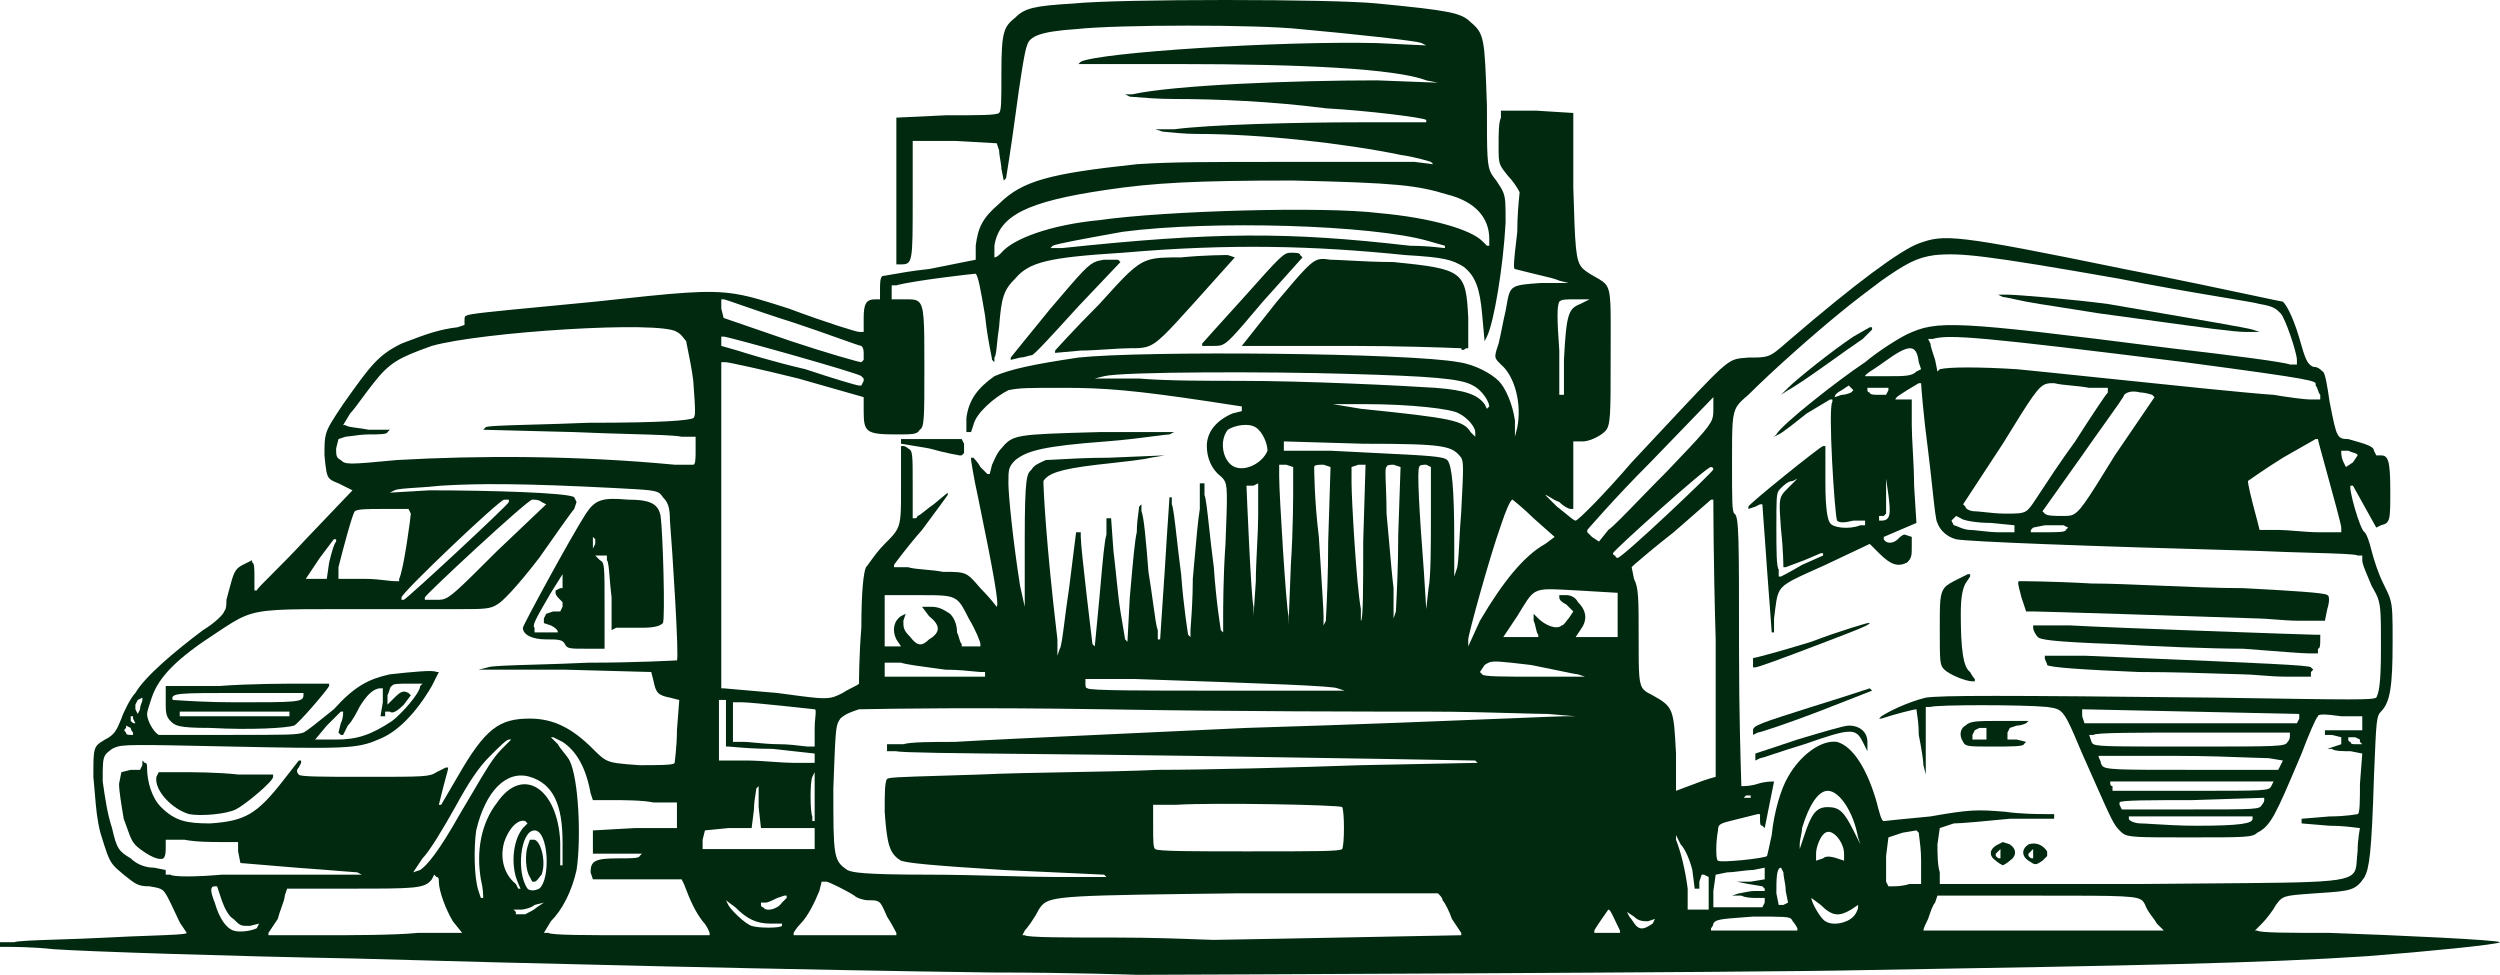 <svg width="854" height="333" viewBox="0 0 854 333" fill="none" xmlns="http://www.w3.org/2000/svg">
<path d="M182.601 286.849C184.993 287.645 186.588 294.806 184.993 298.785C184.728 299.05 184.462 299.404 184.196 299.758C183.664 300.465 183.133 301.172 182.601 301.172H181.804L181.007 299.581C179.412 297.194 179.412 291.624 180.209 289.237L181.007 286.849H182.601Z" fill="#002910"/>
<path fill-rule="evenodd" clip-rule="evenodd" d="M686.549 288.441C688.941 290.032 688.941 292.419 686.549 294.011C685.752 294.806 684.157 295.602 684.157 295.602C684.157 295.602 682.562 294.806 681.765 294.011C679.373 292.419 679.373 290.032 682.562 288.441L684.157 287.645L686.549 288.441ZM681.765 291.624V292.419C682.223 292.877 682.418 293.071 682.653 293.154C682.826 293.215 683.021 293.215 683.359 293.215V290.032L681.765 291.624Z" fill="#002910"/>
<path fill-rule="evenodd" clip-rule="evenodd" d="M699.307 292.419L697.712 294.011C696.516 294.806 695.918 295.204 695.32 295.204C694.722 295.204 694.124 294.806 692.928 294.011C690.536 292.419 690.536 290.032 692.928 288.441C695.32 287.645 697.712 288.441 699.307 290.828V292.419ZM692.928 291.624V292.419C693.387 292.877 693.582 293.071 693.816 293.154C693.989 293.215 694.184 293.215 694.523 293.215V290.032L692.928 291.624Z" fill="#002910"/>
<path d="M636.314 253.43C633.922 248.656 632.327 248.656 616.379 254.226C612.392 255.419 608.804 256.613 606.113 257.508C603.422 258.403 601.627 259 601.229 259L599.634 259.796V257.409L613.987 252.634C621.961 250.247 629.935 247.86 631.529 247.86C635.516 247.86 637.909 250.247 637.909 253.43V256.613L636.314 253.43Z" fill="#002910"/>
<path fill-rule="evenodd" clip-rule="evenodd" d="M692.131 253.43L691.333 254.226C691.333 255.022 686.549 255.022 680.967 255.022C672.196 255.022 671.399 255.022 670.601 253.43C669.007 251.043 669.804 248.656 671.399 247.86C672.993 246.269 675.386 246.269 683.359 246.269H692.928L692.131 247.065C692.131 247.065 690.536 247.86 688.941 247.86L686.549 248.656L685.752 250.247V252.634H688.941L692.131 253.43ZM676.183 248.656L674.588 249.452L673.791 251.043V252.634H678.575V248.656H676.183Z" fill="#002910"/>
<path d="M639.503 235.925L621.163 243.086C610.797 247.065 601.229 250.247 600.431 250.247L598.837 251.043V249.452C598.837 247.86 601.229 247.065 618.771 241.495C629.137 238.312 638.706 235.129 638.706 235.129L639.503 235.925Z" fill="#002910"/>
<path d="M672.993 229.559C673.791 231.151 674.588 231.946 674.588 231.946V232.742H673.791C671.399 232.742 665.817 230.355 664.222 228.763C662.627 227.172 662.627 226.376 662.627 214.441C662.627 206.009 662.627 202.833 664.173 200.866C665.106 199.677 666.604 198.93 669.007 197.731L672.196 196.14H672.993V196.935L671.399 199.323C670.601 200.914 669.804 203.301 669.804 209.667C669.804 221.602 670.601 227.968 672.993 229.559Z" fill="#002910"/>
<path d="M790.209 228.763L789.412 229.559V231.151H780.641C778.007 231.151 774.89 230.909 772.087 230.693C769.799 230.516 767.721 230.355 766.288 230.355C765.318 230.355 763.172 230.281 760.182 230.179C753.334 229.945 742.063 229.559 730.405 229.559C711.268 228.763 700.105 227.968 699.307 227.172C699.307 226.774 699.108 226.376 698.908 225.979C698.709 225.581 698.51 225.183 698.51 224.785V223.989H712.065C716.99 224.197 721.642 224.392 726.033 224.577C772.129 226.515 789.412 227.241 789.412 227.968L790.209 228.763Z" fill="#002910"/>
<path d="M624.539 218.909C622.947 219.515 621.28 220.15 619.569 220.806C609.203 224.785 600.431 227.968 599.634 227.968H598.837V224.785C599.634 224.785 608.405 222.398 618.771 219.215C629.137 215.237 637.909 212.849 637.909 212.849H638.706C638.706 213.514 632.591 215.842 624.539 218.909Z" fill="#002910"/>
<path d="M792.601 218.419C792.601 220.011 792.601 221.602 791.804 221.602V223.194H788.614C786.721 223.194 780.335 222.695 772.615 222.093C770.579 221.934 768.451 221.768 766.288 221.602C755.124 221.602 735.987 220.806 722.431 220.011C700.105 219.215 696.915 218.419 696.118 217.624C695.32 216.828 694.523 215.237 694.523 214.441V213.645H707.281C720.837 214.441 788.614 216.828 791.007 216.828H792.601V218.419Z" fill="#002910"/>
<path d="M794.993 203.301C795.791 203.301 795.791 205.688 794.993 208.075L794.196 212.054H785.425C782.791 212.054 779.674 211.813 776.872 211.596C774.584 211.419 772.506 211.258 771.072 211.258C747.948 210.462 696.915 208.871 694.523 208.871H692.131L690.536 204.097C690.395 203.533 690.253 202.994 690.121 202.489C689.506 200.143 689.082 198.527 689.739 198.527C689.739 198.527 700.902 198.527 714.458 199.323C720.481 199.323 728.815 199.677 737.614 200.052C747.451 200.471 757.869 200.914 766.288 200.914C781.438 201.71 794.993 202.505 794.993 203.301Z" fill="#002910"/>
<path d="M622.767 125.316L622.758 125.323C617.176 129.301 612.392 132.484 610.797 133.28L608.405 134.871L610.797 132.484C613.987 129.301 625.948 119.753 633.124 114.979L638.706 111.796H639.503V112.591L636.314 115.774C633.923 117.365 628.346 121.34 622.767 125.316Z" fill="#002910"/>
<path d="M735.9 106.573C750.624 109.093 767.79 112.03 769.477 112.591L771.869 113.387H767.085C763.116 113.387 751.487 111.778 736.497 109.704C730.407 108.861 723.761 107.941 716.85 107.022C712.654 106.324 708.152 105.626 704.083 104.995C698.871 104.188 694.37 103.49 692.131 103.043C690.608 102.739 689.201 102.435 688 102.176C686.056 101.756 684.65 101.452 684.157 101.452L682.562 100.656H685.752C688.941 100.656 708.078 102.247 720.039 103.839C724.031 104.542 729.753 105.521 735.9 106.573Z" fill="#002910"/>
<path d="M93.294 265.366C93.294 266.957 83.725 274.914 80.536 276.505C77.346 278.097 68.575 278.892 64.588 278.097C59.007 276.505 52.627 270.14 53.425 265.366L54.222 263.774H61.399C65.386 263.774 74.157 263.774 81.333 264.57H93.294V265.366Z" fill="#002910"/>
<path fill-rule="evenodd" clip-rule="evenodd" d="M112.431 234.333C111.634 235.925 102.065 247.065 100.471 247.86C98.078 248.656 86.118 249.452 71.765 248.656C60.601 248.656 59.804 247.86 58.209 246.269C56.614 244.677 56.614 243.086 56.614 239.903V234.333H74.954C85.32 233.538 98.078 233.538 102.863 233.538H112.431V234.333ZM61.399 243.086V244.677H98.876V243.086H61.399ZM82.131 236.72C60.601 236.72 58.209 236.72 59.007 239.108C59.17 239.108 59.67 239.141 60.464 239.194C63.538 239.401 71.03 239.903 80.536 239.903C101.268 239.903 103.66 239.903 103.66 237.516V236.72H82.131Z" fill="#002910"/>
<path fill-rule="evenodd" clip-rule="evenodd" d="M204.928 191.366C206.523 192.161 206.523 192.957 206.523 207.28V221.602H200.144C194.562 221.602 193.765 221.602 192.967 220.011C192.17 218.419 190.575 218.419 186.588 218.419C181.804 218.419 178.614 216.828 178.614 214.441C178.614 213.645 194.562 184.204 200.144 175.452C203.333 170.677 205.725 169.882 214.497 170.677C222.471 170.677 224.863 172.269 225.66 176.247C226.458 181.817 227.255 211.258 226.458 212.849C225.66 213.645 224.065 214.441 219.281 214.441H210.51L208.915 215.237V204.097C208.61 201.665 208.422 199.35 208.261 197.372C208.001 194.173 207.813 191.857 207.32 191.366V189.774H203.333L204.928 191.366ZM188.183 202.505C182.601 212.054 181.804 213.645 182.601 214.441V216.032H190.575C190.575 215.237 189.778 214.441 188.183 213.645L185.791 212.849V211.258L186.588 209.667L188.98 208.871H191.373L192.17 207.28V205.688L191.373 204.892C190.575 204.097 189.778 203.301 189.778 202.505V201.71L191.373 200.914H192.17V196.14L188.183 202.505ZM203.333 184.204L202.536 183.409V187.387L203.333 185.796V184.204Z" fill="#002910"/>
<path fill-rule="evenodd" clip-rule="evenodd" d="M808.549 326.634C772.667 329.022 730.405 329.817 635.516 331.409C602.824 332.204 389.124 333 388.327 333C388.327 333 366 332.204 338.889 332.204C276.693 331.409 175.425 329.022 121.203 327.43C78.144 326.634 29.503 325.043 18.34 324.247C11.163 323.452 3.987 323.452 2.392 323.452H0V321.86H4.784C6.234 321.378 12.078 321.188 19.831 320.936C24.869 320.772 30.712 320.582 36.68 320.269C41.976 319.975 47.056 319.79 51.357 319.633C58.711 319.365 63.791 319.18 63.791 318.677L62.196 316.29C61.681 315.777 60.834 313.936 59.869 311.839C59.339 310.688 58.774 309.461 58.209 308.333C56.965 305.849 56.367 304.658 55.407 303.974C54.522 303.344 53.328 303.145 51.033 302.763C47.233 302.763 46.331 302.041 42.804 299.219C42.63 299.079 42.449 298.935 42.261 298.785C40.471 297.296 39.35 296.364 38.482 295.239C37.03 293.357 36.283 290.935 34.288 284.462C33.12 279.802 32.807 275.995 32.411 271.168C32.266 269.401 32.109 267.498 31.895 265.366C31.895 258.577 31.895 256.243 33.023 254.767C33.613 253.993 34.512 253.455 35.882 252.634C39.072 251.043 39.869 249.452 41.464 245.473C42.261 243.086 44.654 238.312 46.248 236.72C49.438 231.151 59.804 222.398 69.373 215.237C73.359 212.849 76.549 209.667 76.549 208.871C77.346 208.075 77.346 206.484 77.346 204.892C77.664 203.731 77.939 202.696 78.185 201.77C79.795 195.718 80.162 194.337 82.928 192.957L86.118 191.366V192.161C86.915 192.161 86.915 194.548 86.915 196.935V201.71H87.712C87.712 201.312 89.706 199.323 92.796 196.239C95.886 193.156 100.072 188.979 104.458 184.204L120.405 167.495L115.621 165.108C114.109 164.504 113.17 164.129 112.544 163.462C111.519 162.371 111.332 160.498 110.837 155.559C110.837 152.247 110.837 150.313 111.297 148.496C111.942 145.947 113.492 143.627 117.216 138.054C126.784 124.527 129.176 121.344 137.15 117.366C137.923 117.076 138.685 116.787 139.438 116.501C144.906 114.423 149.981 112.495 156.288 111.796L158.68 111V109.409C158.68 108.613 158.68 107.817 159.477 107.817C159.477 107.241 169.948 106.246 184.819 104.833C190.466 104.297 196.749 103.7 203.333 103.043C231.712 99.954 241.727 98.863 251.311 100.419C256.538 101.267 261.637 102.903 269.516 105.43C282.275 110.204 292.641 113.387 293.438 113.387H295.033V108.613C295.033 103.839 295.83 102.247 299.02 102.247H300.614V99.064C300.614 96.677 300.614 95.086 301.412 94.29C301.668 94.29 302.585 94.126 303.976 93.876C306.909 93.349 311.951 92.443 317.359 91.903L333.307 88.72V83.946C334.105 77.581 335.699 74.398 341.281 69.624C349.255 61.667 358.824 59.28 388.327 56.097C400.288 55.301 412.248 55.301 440.157 55.301H483.216L489.595 56.097L488.797 55.301C488.797 55.301 484.013 53.71 478.431 52.914C459.294 48.935 430.588 45.753 409.059 45.753C405.008 45.753 400.957 45.334 398.735 45.104C397.895 45.017 397.317 44.957 397.098 44.957L394.706 44.161H401.085C413.046 42.57 442.549 41.774 464.876 41.774H487.203V40.978C486.405 40.183 467.268 37.796 452.915 37C434.575 34.613 415.438 33.817 401.085 33.817C395.703 33.817 390.32 33.37 387.629 33.146C386.732 33.071 386.134 33.022 385.935 33.022L384.34 32.226H386.732C401.085 29.043 441.752 27.452 470.458 27.452L491.19 28.247L487.203 27.452C476.837 23.473 444.941 21.882 402.68 21.882H368.392L369.19 21.086C375.569 17.903 436.967 13.925 470.458 14.72L487.203 15.516L485.608 14.72C484.013 13.925 461.686 11.538 444.144 9.946C429.791 8.355 381.948 8.355 367.595 9.946C355.634 10.742 351.647 12.333 350.85 15.516C350.052 17.108 348.458 27.452 346.863 39.387C345.268 51.323 343.673 60.871 343.673 60.871L342.876 61.667L342.078 57.688C342.078 56.892 341.879 55.699 341.68 54.505C341.48 53.312 341.281 52.118 341.281 51.323L340.484 48.935L326.131 48.14H311.778V68.032C311.778 89.516 311.778 90.312 307.791 90.312H306.196V40.183L322.941 39.387C334.105 39.387 340.484 39.387 341.281 38.591C342.078 37.796 342.078 34.613 342.078 25.064C342.078 10.742 342.876 9.151 346.863 5.968C350.052 2.785 353.242 1.989 366.797 1.194C381.948 -0.398 455.307 -0.398 470.458 1.194C495.176 3.581 499.163 4.376 502.353 7.559C507.081 11.491 507.137 13.091 507.907 35.404L507.935 36.204C507.935 53.118 507.935 56.716 509.491 59.423C509.912 60.154 510.446 60.82 511.124 61.667C512.351 63.502 513.106 64.632 513.57 65.871C514.314 67.853 514.314 70.113 514.314 75.989C513.516 91.108 510.327 110.204 507.935 114.979L507.137 116.57L506.34 107.817C505.543 98.269 503.948 94.29 499.961 91.108C495.974 88.72 493.582 87.925 480.026 87.129C448.928 83.946 420.222 83.151 383.543 86.333C358.026 87.925 351.647 89.516 346.863 95.086C342.876 99.064 342.078 101.452 341.281 111.796C340.962 113.705 340.771 115.615 340.605 117.27C340.356 119.753 340.165 121.662 339.686 122.14V123.731L338.889 122.935C338.889 122.688 338.734 121.9 338.497 120.693C337.973 118.022 337.046 113.297 336.497 107.817C334.902 98.269 334.105 94.29 333.307 93.495C332.51 93.495 311.778 95.882 306.196 97.473H304.601V102.247H308.588C310.906 102.247 312.475 102.164 313.538 102.856C315.765 104.307 315.765 109.162 315.765 125.323C315.765 142.828 315.765 146.011 314.17 146.806C313.373 148.398 311.778 148.398 306.196 148.398C295.83 148.398 295.033 147.602 295.033 140.441V135.667L272.706 129.301C259.948 126.118 248.784 123.731 247.987 123.731H246.392V235.129H247.19C247.19 235.129 255.961 235.925 265.529 236.72C278.715 238.515 281.99 238.96 284.835 238.057C285.775 237.759 286.668 237.313 287.856 236.72C289.052 235.925 290.248 235.328 291.245 234.831C292.242 234.333 293.039 233.936 293.438 233.538C293.438 232.742 293.438 223.989 294.235 214.441C294.235 201.71 295.033 195.344 295.83 193.753C296.096 193.487 296.539 192.869 297.129 192.043C298.311 190.393 300.083 187.918 302.209 185.796C304.353 183.656 305.673 182.339 306.487 180.761C307.791 178.231 307.791 175.031 307.791 166.699V152.376H308.588C308.588 152.376 309.386 152.376 310.183 153.172C311.778 153.968 311.778 154.763 311.778 165.903V177.043H312.575C312.575 177.043 313.373 177.043 313.373 176.247C313.836 176.247 314.838 175.441 316.066 174.453C316.95 173.742 317.952 172.935 318.954 172.269L323.739 168.29V169.086C323.739 169.086 319.752 174.656 314.967 181.022C309.386 187.387 305.399 192.957 305.399 192.957V193.753H310.183C311.464 194.179 313.66 194.377 316.036 194.591C318.096 194.777 320.292 194.975 322.144 195.344C326.269 195.344 328.26 195.344 329.883 196.115C331.398 196.835 332.592 198.225 334.902 200.914C338.092 204.097 340.484 207.28 340.484 207.28C341.281 206.484 339.686 196.935 334.105 169.882C332.51 162.72 331.712 157.151 331.712 157.151V156.355H332.51C332.51 156.355 334.105 157.946 334.902 159.538L337.294 161.925H338.092L338.889 158.742C339.077 158.366 339.265 157.946 339.464 157.503C340.107 156.068 340.86 154.388 342.078 153.172C346.047 148.42 346.855 148.398 375.164 147.613L375.569 147.602H401.085L399.49 148.398C398.886 148.398 397.135 148.627 394.629 148.954C390.525 149.49 384.397 150.291 377.961 150.785C356.431 152.376 350.85 153.968 346.863 157.151C344.471 159.538 344.471 160.333 344.471 165.108C344.471 169.086 346.065 185 348.458 200.118L350.052 207.28V184.204C350.052 162.68 350.797 161.95 352.285 160.491C352.337 160.439 352.39 160.387 352.444 160.333C353.088 159.048 354.772 158.282 356.236 157.616C356.585 157.457 356.922 157.304 357.229 157.151C357.678 157.151 358.76 157.087 360.315 156.997C364.278 156.765 371.313 156.355 378.758 156.355L397.895 155.559L393.111 156.355C390.377 157.037 384.128 157.719 377.879 158.401C376.838 158.515 375.796 158.628 374.771 158.742C361.216 160.333 358.026 161.925 356.431 164.312C356.431 166.699 357.229 185 361.216 218.419V223.989L362.013 221.602C362.506 221.11 362.999 217.276 363.68 211.976C364.101 208.7 364.593 204.865 365.203 200.914L367.595 181.817H369.19V183.409C369.19 187.387 373.176 220.011 373.176 220.011L373.974 220.806L375.569 204.097C375.702 202.638 375.835 201.134 375.967 199.631C376.632 192.116 377.296 184.602 377.961 182.613V177.043H379.556L380.353 188.183C380.672 190.729 380.991 193.785 381.31 196.841C381.788 201.424 382.267 206.007 382.745 208.871L384.34 218.419L385.137 219.215L385.935 204.097C386.08 202.505 386.225 200.862 386.37 199.218C387.022 191.819 387.674 184.421 388.327 181.817C388.327 179.068 388.708 176.319 388.943 174.62C389.048 173.86 389.124 173.31 389.124 173.065L389.922 172.269V174.656C390.719 176.247 391.516 185 392.314 195.344C392.97 199.274 393.491 203.069 393.933 206.286C394.565 210.884 395.034 214.3 395.503 215.237V218.419H396.301C396.301 218.074 396.451 215.927 396.687 212.567C396.993 208.189 397.444 201.751 397.895 194.548C398.382 186.302 398.868 179.239 399.173 174.8C399.369 171.958 399.49 170.192 399.49 169.882H400.288V172.269C400.78 173.252 401.273 177.579 401.954 183.558C402.375 187.254 402.868 191.581 403.477 196.14C404.275 207.28 405.869 216.828 405.869 216.828L406.667 217.624V215.237C406.667 215.052 406.709 214.484 406.775 213.61C406.993 210.711 407.464 204.456 407.464 197.731C407.641 195.786 407.818 193.763 407.996 191.739C408.616 184.656 409.236 177.574 409.856 173.86V165.108H411.451V169.086C411.926 170.034 412.401 174.369 413.044 180.242C413.481 184.23 413.996 188.926 414.641 193.753C415.438 205.688 417.033 215.237 417.033 215.237L417.83 216.032V211.258C417.83 208.075 417.83 196.935 418.627 185.796C419.289 168.621 419.402 165.704 418.052 163.843C417.776 163.462 417.439 163.126 417.033 162.72C413.843 160.333 412.248 156.355 412.248 152.376C412.248 147.602 415.438 143.624 421.02 141.237L424.209 140.441V138.849L413.843 137.258C387.529 133.28 377.163 132.484 363.608 132.484C350.85 132.484 348.458 132.484 344.471 133.28C339.686 135.667 333.307 141.237 332.51 145.215L331.712 147.602H330.118V142.828C330.915 136.462 334.105 132.484 339.686 128.505C345.268 126.118 352.444 124.527 368.392 122.14C390.719 119.753 481.621 120.548 498.366 123.731C503.948 124.527 509.529 127.71 511.922 130.097C514.314 132.484 516.706 138.054 517.503 143.624V149.194L518.301 146.011C519.895 138.054 517.503 128.505 512.719 124.527C511.709 123.519 511.125 122.936 510.908 122.24C510.611 121.288 511 120.123 511.922 117.366C512.32 115.774 512.719 113.785 513.118 111.795C513.516 109.806 513.915 107.817 514.314 106.226C514.421 105.635 514.518 105.085 514.608 104.571C515.855 97.469 515.864 97.419 526.274 96.677H535.843L532.654 95.882C531.457 95.285 528.916 94.688 526.374 94.091C525.527 93.892 524.68 93.694 523.882 93.495L517.503 91.903C516.835 91.903 517.287 87.991 517.92 82.509C518.042 81.45 518.172 80.332 518.301 79.172C518.301 73.801 518.749 69.325 518.973 67.087C519.048 66.341 519.098 65.844 519.098 65.645C518.301 64.054 516.706 61.667 515.111 60.075C513.676 58.285 512.886 57.3 512.452 56.179C511.922 54.808 511.922 53.232 511.922 49.731C511.922 45.753 511.922 41.774 512.719 40.183V37.796H524.68L537.438 38.591V64.054C538.06 84.555 538.197 89.05 540.504 91.55C541.152 92.252 541.971 92.797 543.02 93.495C545.678 95.086 547.361 95.793 548.424 97.031C550.55 99.507 550.196 104.104 550.196 122.14C550.196 141.709 550.196 145.235 548.439 147.186C548.053 147.615 547.581 147.968 547.007 148.398C544.614 149.989 542.222 150.785 540.627 150.785H537.438V173.86H536.641C535.843 173.86 534.248 173.065 532.654 171.473C531.356 171.041 530.292 170.375 529.464 169.856C528.766 169.419 528.234 169.086 527.869 169.086L531.856 173.065C533.075 173.976 534.176 174.888 535.118 175.667C536.641 176.927 537.742 177.839 538.235 177.839C539.033 177.839 547.804 169.086 557.373 157.946C585.417 128.053 589.007 123.579 593.391 122.581C594.491 122.331 595.642 122.299 597.242 122.14C600.565 122.14 602.349 122.14 603.94 121.587C605.786 120.946 607.372 119.561 610.797 116.57C633.922 96.677 649.072 85.538 655.451 83.151C664.222 79.968 667.412 79.968 725.621 91.903C744.043 95.478 760.823 99.052 770.692 101.155C776.202 102.328 779.557 103.043 779.843 103.043C781.438 104.634 783.83 109.409 786.222 118.161C787.817 123.731 788.614 124.527 790.209 125.323C791.804 125.323 792.601 126.118 793.399 126.914C794.196 126.914 794.993 131.688 795.791 137.258C795.883 137.716 795.971 138.157 796.056 138.583C798.189 149.253 798.336 149.989 802.17 149.989C802.529 150.092 802.878 150.191 803.217 150.287C808.149 151.686 810.941 152.479 810.941 153.968L811.739 155.559H813.333C815.725 155.559 816.523 157.151 816.523 167.495C816.523 177.839 816.523 178.634 813.333 179.43L811.739 180.226L803.765 165.903H802.967C802.17 166.699 806.157 181.022 807.752 181.817C808.549 182.613 809.346 185 810.144 188.183C810.941 191.366 812.536 196.14 814.131 199.323C815.253 201.563 815.98 203.014 816.452 204.545C817.32 207.363 817.32 210.448 817.32 219.215C817.32 234.333 816.523 239.903 813.333 243.086C811.805 244.611 811.741 246.137 811.037 263.076C811.006 263.81 810.974 264.573 810.941 265.366C810.144 291.624 809.346 296.398 807.752 299.581C804.634 304.247 803.04 304.352 791.804 305.098L791.007 305.151C783.105 305.714 780.796 305.878 779.273 307.055C778.644 307.541 778.15 308.199 777.451 309.129C776.654 310.72 774.261 313.903 772.667 315.495L770.274 317.882H771.072C771.869 318.677 783.033 318.677 795.791 318.677C818.915 319.473 853.203 321.065 854 321.86C853.203 322.656 829.281 325.043 808.549 326.634ZM349.255 319.473H350.052C350.85 320.269 364.405 320.269 381.15 320.269C393.302 320.269 404.195 320.688 410.17 320.918C412.428 321.005 413.984 321.065 414.641 321.065C416.767 321.065 453.27 320.357 477.605 319.886C489.772 319.65 498.898 319.473 499.163 319.473V318.677L495.974 313.903C495.176 311.516 493.582 308.333 492.784 307.538C492.784 306.742 491.987 305.946 491.19 305.151H423.412C365.5 305.855 358.88 305.936 355.908 309.262C355.524 309.691 355.201 310.175 354.837 310.72C353.242 313.903 350.85 317.086 350.052 317.882L349.255 319.473ZM96.196 309.851C95.741 311.112 95.239 312.508 94.889 313.903L91.699 318.677V319.473H110.039C119.608 319.473 134.758 319.473 142.732 318.677H157.882L154.693 314.699C152.301 310.72 149.908 304.355 149.908 301.172C149.908 300.376 149.908 299.581 149.111 299.581L148.314 298.785L147.516 300.376C145.124 303.559 141.935 303.559 119.608 303.559H98.078L97.281 305.946C97.281 306.84 96.778 308.235 96.196 309.851ZM188.183 314.699L185.791 318.677H187.386C188.183 319.473 200.941 319.473 216.092 319.473H242.405V318.677C242.405 318.677 241.608 316.29 240.013 314.699C237.621 311.516 236.026 308.333 233.634 301.968L232.837 300.376H202.536L201.739 297.989C201.739 294.011 203.333 293.215 211.307 293.215C215.294 293.215 218.484 293.215 218.484 292.419L219.281 291.624H202.536V283.667L216.889 282.871H231.242V274.118H223.268C219.281 273.323 212.902 273.323 208.915 273.323H202.536L201.739 270.935C200.144 262.183 196.954 256.613 192.17 253.43L188.98 251.839H188.183L190.575 254.226C190.974 255.022 191.771 256.016 192.569 257.011C193.366 258.005 194.163 259 194.562 259.796C197.752 266.161 198.549 286.849 196.954 297.194C195.359 304.355 192.17 310.72 188.183 314.699ZM273.503 315.495C271.909 317.086 271.111 318.677 271.111 318.677V319.473H306.196V318.677C306.196 318.677 304.601 315.495 303.007 313.108C301.619 309.877 301.036 308.52 300.013 307.95C299.273 307.538 298.302 307.538 296.627 307.538C295.033 307.538 292.641 306.742 291.843 305.946C289.451 304.355 283.072 301.172 282.275 301.172H280.68L279.882 304.355C278.288 308.333 275.895 313.108 273.503 315.495ZM73.359 308.333C74.954 313.903 77.346 317.086 79.739 317.882C82.131 318.677 86.118 317.882 87.712 317.086L88.51 315.495L85.32 316.29C83.766 316.29 82.97 316.29 82.284 316.014C81.563 315.724 80.965 315.127 79.739 313.903C78.144 313.108 76.549 309.925 75.752 307.538L74.157 302.763H73.359C71.765 302.763 71.765 304.355 73.359 308.333ZM549.399 310.72C549.399 310.72 545.412 316.29 544.614 317.882V318.677H553.386V317.882C552.685 316.483 552.121 315.29 551.654 314.301C550.526 311.914 549.963 310.72 549.399 310.72ZM585.281 315.495C585.281 316.29 584.484 317.086 584.484 317.086V317.882H613.987V317.086C613.987 317.086 613.19 315.495 612.392 314.699C612.254 314.423 612.14 314.196 611.979 314.007C611.212 313.108 609.386 313.108 598.837 313.108C597.753 313.191 596.757 313.265 595.84 313.334C587.988 313.921 585.995 314.07 585.281 315.495ZM658.641 313.903C657.843 315.495 657.046 317.086 657.046 317.882H739.176L736.784 315.495C736.477 314.88 735.931 314.147 735.331 313.342C734.378 312.06 733.287 310.595 732.797 309.129C732.576 308.687 732.385 308.307 732.127 307.979C730.527 305.946 726.333 305.946 696.118 305.946H661.83L661.033 308.333C660.235 309.129 659.438 311.515 658.641 313.902L658.641 313.903ZM248.784 309.129C249.582 310.72 254.366 315.495 256.758 316.29C259.15 317.086 266.327 317.086 267.124 316.29V315.495H263.137C258.353 315.495 255.163 313.903 251.176 309.925L247.987 307.538L248.784 309.129ZM557.771 314.699C558.17 315.296 558.569 315.893 558.967 316.29C560.562 317.882 562.157 317.086 564.549 315.495L565.346 313.903L562.954 314.699C561.359 314.699 559.765 314.699 558.17 313.108L555.778 311.516L556.575 313.108C556.974 313.505 557.373 314.102 557.771 314.699ZM618.771 306.742C618.771 308.333 621.961 313.903 623.556 314.699C625.948 316.29 630.732 315.495 633.124 313.108C633.922 312.312 634.719 310.72 634.719 309.925V309.129L632.327 310.72C628.34 313.108 625.948 313.108 621.961 309.129L618.771 306.742ZM175.425 310.72L176.222 311.516V312.312H179.412C181.006 311.516 182.601 310.72 183.399 309.925L185.791 308.333L182.601 309.129C181.804 309.925 179.412 310.72 177.817 310.72H175.425ZM259.948 309.129C259.948 309.129 259.948 309.925 260.745 309.925C261.542 311.516 265.529 310.72 267.124 308.333L268.719 306.742V305.946H267.922L265.529 306.742C263.935 307.538 262.34 308.333 261.542 308.333H259.948V309.129ZM572.523 286.849C574.118 290.828 575.712 297.194 576.51 303.559V310.72H583.686V299.581L582.091 298.785H581.294L580.497 301.172V303.559H578.902L578.105 297.194C577.307 294.011 575.712 290.032 574.118 288.441L572.523 285.258V286.849ZM586.078 298.785L585.281 304.355V309.925H602.026L602.824 308.333V306.742H600.431C598.837 306.742 596.444 306.742 594.85 305.946H591.66L594.052 305.151C594.344 305.151 594.85 305.044 595.491 304.909C596.601 304.675 598.117 304.355 599.634 304.355H602.824V303.559L602.026 302.763L597.242 301.968L593.255 301.172H598.039L602.824 300.376V296.398L598.837 297.194C597.641 297.194 596.046 297.393 594.451 297.591C592.856 297.79 591.261 297.989 590.065 297.989L586.078 298.785ZM608.405 296.398C606.81 296.398 606.81 300.376 606.81 305.151L607.608 309.129H609.203L610.797 308.333L610 304.355C610 303.041 609.758 301.727 609.541 300.545C609.364 299.581 609.203 298.705 609.203 297.989L608.405 296.398ZM162.667 283.667C161.869 289.237 161.869 299.581 163.464 304.355L164.261 306.742H165.059C165.059 305.946 165.059 303.559 164.261 300.376C162.667 290.828 164.261 281.28 169.843 274.118C178.614 261.387 190.575 269.344 191.373 287.645V295.602H192.17V287.645C192.17 274.914 188.98 267.753 181.007 265.366C173.033 262.979 165.856 270.14 162.667 283.667ZM182.601 283.667C177.817 283.667 176.222 297.989 180.209 303.559C181.007 304.355 182.601 304.355 184.196 303.559C188.183 300.376 187.386 283.667 182.601 283.667ZM172.235 287.645C170.641 293.215 172.235 298.785 176.222 301.968L177.02 303.559H177.817C177.817 303.559 177.02 301.968 176.222 299.581C174.627 294.011 175.425 286.849 178.614 282.871L180.209 281.28L179.412 280.484C177.02 279.688 173.83 282.871 172.235 287.645ZM644.288 292.419V301.172L645.085 302.763H646.68C647.477 302.763 649.869 302.763 652.261 301.968H656.248V294.011C656.248 290.621 655.846 287.632 655.613 285.899C655.518 285.191 655.451 284.693 655.451 284.462L654.654 283.667L649.869 284.462L645.085 286.054L644.288 292.419ZM661.83 288.441C661.83 290.828 661.83 295.602 662.627 297.989V301.968H732C790.564 301.383 801.814 302.087 804.292 297.773C805.187 296.213 804.936 293.997 805.359 290.828C805.359 286.849 806.157 282.871 806.157 282.871C805.938 282.871 805.479 282.811 804.814 282.724C803.052 282.494 799.842 282.075 795.791 282.075L786.222 281.28V279.688L795.791 278.892C801.373 278.892 805.359 278.097 805.359 278.097C806.157 278.097 806.157 273.323 806.157 267.753L806.954 257.409L802.967 256.613C800.575 256.613 797.386 256.613 796.588 255.817H794.993L799.778 254.226V251.839L796.588 251.043H794.196V249.452H806.954V244.677H799.778C794.196 243.882 791.804 243.882 791.804 244.677C791.007 245.473 788.614 251.043 786.222 257.409L785.61 258.852C777.374 278.285 775.743 282.132 771.072 284.462C769.477 286.054 767.085 286.054 747.948 286.054C729.918 286.054 726.987 286.054 725.106 284.652C724.741 284.38 724.415 284.055 724.026 283.667C722.024 281.669 721.139 279.671 715.295 266.481C714.156 263.909 712.829 260.913 711.268 257.409C706.779 246.77 705.449 243.617 703.11 242.406C702.125 241.896 700.961 241.73 699.307 241.495C691.333 240.699 661.033 240.699 659.438 241.495H657.843V264.57L657.046 261.387C657.046 259.796 656.248 255.022 655.451 251.043C655.451 247.653 655.049 245.065 654.816 243.565C654.721 242.952 654.654 242.521 654.654 242.29C653.856 242.29 647.477 243.882 642.693 245.473H641.895L642.693 244.677C645.085 243.086 651.464 239.903 657.843 238.312C663.425 237.516 682.562 237.516 756.719 238.312C806.157 239.108 810.144 239.108 811.739 238.312C812.536 236.72 813.333 234.333 813.333 221.602C813.333 210.437 813.333 207.105 812.232 204.188C811.763 202.947 811.096 201.78 810.144 200.118C809.717 199.052 809.289 198.044 808.893 197.107C807.809 194.549 806.954 192.531 806.954 191.366V189.774H805.359C804.862 189.278 798.48 189.091 789.495 188.828C784.063 188.669 777.681 188.483 771.072 188.183C712.863 186.591 671.399 185 668.209 184.204C665.02 183.409 662.627 181.022 661.83 178.634C661.32 178.125 660.81 173.381 660.091 166.695C659.686 162.932 659.215 158.553 658.641 153.968C657.046 142.032 656.248 131.688 656.248 130.892H655.451L651.464 133.28C650.94 133.628 650.454 133.939 650.014 134.22C648.449 135.22 647.477 135.841 647.477 136.462H653.059V145.215C653.059 147.361 653.22 150.311 653.397 153.559C653.615 157.536 653.856 161.961 653.856 165.903L654.654 178.634L643.49 183.409V184.204C644.288 185.796 646.68 185.796 648.274 184.204C649.072 183.409 649.869 182.613 650.667 182.613L653.059 183.409V186.591C653.059 189.774 653.059 190.57 651.464 192.161C648.274 193.753 645.882 192.957 641.895 188.979L638.706 185.796L623.556 192.957C613.395 197.566 609.654 198.971 607.996 201.657C606.79 203.608 606.684 206.236 606.013 211.258V216.032H605.216C605.216 215.634 605.016 213.048 604.717 209.169C604.418 205.29 604.02 200.118 603.621 194.548C603.17 187.796 602.719 181.808 602.412 177.737C602.177 174.611 602.026 172.614 602.026 172.269H601.229L599.634 173.065L597.242 173.86V173.065C597.242 172.269 621.961 152.376 622.758 152.376H623.556V165.108C623.556 173.86 624.353 177.839 625.15 178.634C625.948 180.226 631.529 181.022 635.516 179.43H637.111V177.839H633.124C629.935 178.634 628.34 178.634 627.542 177.839C626.745 176.247 624.353 138.849 625.948 137.258V136.462H625.15L617.176 141.237C613.19 144.419 609.203 147.602 607.608 148.398L606.013 149.194L606.81 148.398C608.405 145.215 627.542 130.097 637.111 123.731C641.895 119.753 648.274 115.774 651.464 114.183C661.83 109.409 666.614 109.409 741.569 118.957C762.301 121.344 780.641 123.731 782.235 124.527H784.627V122.935C784.627 120.548 780.641 108.613 779.046 107.022C777.451 105.43 776.654 104.634 771.869 103.839C770.871 103.507 766.405 102.759 759.8 101.655C750.572 100.111 737.171 97.869 723.229 95.086C677.778 87.129 669.804 86.333 661.033 87.129C654.654 87.925 650.667 90.312 642.693 95.882C639.503 98.269 633.124 103.043 628.34 107.022C619.569 114.183 606.013 126.118 597.242 134.871C595.443 136.41 594.224 137.453 593.397 138.746C591.66 141.464 591.66 145.288 591.66 157.151C591.66 171.473 591.66 174.656 592.458 175.452C594.052 176.247 594.052 183.409 594.052 222.398C594.052 243.309 594.625 261.361 594.8 266.858C594.831 267.845 594.85 268.427 594.85 268.548C595.647 268.548 598.039 268.548 600.431 267.753C602.824 266.957 605.216 266.957 606.013 266.957L602.824 282.871L602.026 282.075C601.229 282.075 601.229 281.28 601.229 279.688V278.097H600.431L594.052 279.688C593.566 279.809 593.113 279.921 592.689 280.026C587.556 281.293 586.876 281.461 586.876 283.667C586.078 287.645 586.078 294.011 586.876 294.011C587.673 294.806 602.824 293.215 603.621 292.419C603.621 292.419 604.418 289.237 605.216 285.258C606.013 277.301 608.405 269.344 610.797 265.366C614.784 258.204 621.961 252.634 627.542 253.43C633.124 255.022 637.909 262.979 641.098 274.118C641.895 277.301 642.693 280.484 643.49 280.484C643.49 280.484 650.667 279.688 659.438 278.892C672.993 276.505 675.386 276.505 684.954 277.301C690.536 278.097 696.915 278.097 698.51 278.097H701.699V279.688H686.549C678.575 280.484 669.804 281.28 667.412 281.28L662.627 282.871L661.83 288.441ZM56.614 298.785H58.209C59.007 299.581 66.98 299.581 75.752 298.785H123.595L122 297.989C121.654 297.989 119.804 297.839 116.907 297.604C113.133 297.298 107.583 296.848 101.268 296.398L82.131 294.806L81.333 290.828V287.645H75.752C72.562 287.645 66.98 287.645 62.993 286.849H56.614V289.237C56.614 290.828 56.614 292.419 55.817 293.215C54.222 294.011 51.033 292.419 47.843 290.032C45.272 288.108 44.774 286.701 43.424 282.895C43.1 281.978 42.725 280.923 42.261 279.688C41.464 274.914 40.667 270.14 40.667 267.753L41.464 263.774L44.654 262.979H47.843L48.641 261.387V259.796L49.438 260.591C50.235 260.591 50.235 261.387 50.235 262.183C50.235 266.957 51.83 272.527 55.02 275.71C59.804 280.484 63.791 281.28 71.765 281.28C83.725 280.484 87.712 278.097 96.484 266.957L102.065 259.796H102.863V260.591L102.065 262.183C101.268 262.979 101.268 263.774 102.065 264.57C102.065 265.366 110.837 265.366 124.392 265.366C145.124 265.366 146.719 265.366 149.111 263.774L152.301 262.183H153.098C153.098 262.675 152.793 263.774 152.373 265.294C152.112 266.233 151.808 267.333 151.503 268.548L149.908 274.914H150.706L156.288 265.366C165.856 248.656 170.641 245.473 181.007 245.473C188.98 245.473 195.359 248.656 202.536 255.817C204.4 257.677 205.538 258.813 206.892 259.553C209.015 260.712 211.669 260.901 218.484 261.387C224.863 261.387 230.444 261.387 230.444 260.591C230.444 260.591 231.242 255.022 231.242 249.452L232.039 239.108L228.85 238.312C224.863 237.516 224.065 236.72 223.268 232.742L222.471 229.559L192.967 228.763H163.464L166.654 227.968C167.631 227.48 173.996 227.291 182.632 227.035C188.09 226.873 194.456 226.685 200.941 226.376C217.686 226.376 231.242 225.581 231.242 225.581C232.039 224.785 229.647 187.387 228.85 177.839C228.85 173.065 228.052 171.473 226.458 169.882C226.143 169.41 225.89 169.032 225.57 168.722C224.272 167.464 221.871 167.338 209.712 166.699C178.614 165.108 163.464 165.108 150.706 165.903C147.791 166.226 144.876 166.418 142.335 166.586C138.62 166.83 135.705 167.022 134.758 167.495L133.163 168.29L146.719 167.495C166.654 167.495 194.562 168.29 196.157 169.882L196.954 171.473L196.157 173.86C195.359 174.656 189.778 182.613 184.196 190.57C176.222 200.914 171.438 205.688 169.843 206.484C167.451 208.075 165.059 208.075 157.085 208.075H116.418C96.243 208.075 89.501 208.075 83.717 210.424C80.815 211.603 78.154 213.373 74.157 216.032C60.601 224.785 54.222 231.151 51.83 238.312C51.033 240.699 50.235 243.086 50.235 243.882C50.235 246.269 52.627 250.247 54.222 251.043H78.941C98.078 251.043 101.268 251.043 103.66 250.247C104.936 249.611 108.253 246.937 111.57 244.264C112.4 243.595 113.229 242.927 114.026 242.29C121.203 234.333 125.987 231.946 133.163 230.355C140.34 229.559 148.314 228.763 149.111 229.559H149.908L147.516 234.333C141.935 243.882 135.556 250.247 129.176 252.634C122 255.817 117.216 255.817 78.941 255.022C45.02 254.301 41.801 254.233 39.131 255.407C38.851 255.53 38.577 255.666 38.275 255.817C37.187 256.631 36.47 257.168 35.998 257.868C35.085 259.222 35.085 261.189 35.085 266.957C35.882 272.527 36.68 278.097 38.275 282.871C39.869 290.032 40.667 290.828 44.654 293.215C47.046 295.602 50.235 296.398 52.627 296.398L56.614 297.194V298.785ZM289.451 297.194C291.046 297.989 294.235 298.785 317.359 298.785C325.261 298.785 334.612 299.026 343.019 299.243C349.883 299.42 356.117 299.581 360.418 299.581H377.961L377.163 298.785C376.852 298.785 374.354 298.664 370.332 298.469C364.051 298.164 354.056 297.679 342.876 297.194C317.359 295.602 310.183 294.806 307.791 294.011C303.804 291.624 303.007 288.441 302.209 277.301C302.209 271.731 302.209 266.957 303.007 266.161C303.007 265.551 307.705 265.409 320.707 265.016C324.644 264.897 329.342 264.755 334.902 264.57C343.275 264.172 354.239 263.973 365.203 263.774C376.167 263.575 387.131 263.376 395.503 262.979C411.451 262.979 442.549 262.183 464.876 261.387L504.745 260.591L503.948 259.796C503.948 259.796 460.092 259 406.667 258.204C387.048 257.912 368.612 257.727 353.018 257.571C326.146 257.301 307.71 257.116 306.196 256.613H303.007V254.226H308.588C310.98 253.43 318.954 253.43 326.131 253.43C335.635 252.837 357.974 251.803 389.849 250.327C400.761 249.822 412.79 249.265 425.804 248.656C462.115 247.574 497.69 246.125 517.757 245.308C527.214 244.922 533.227 244.677 534.248 244.677H538.235L528.667 243.882C526.624 243.882 522.871 243.775 518.114 243.64C509.873 243.406 498.616 243.086 488 243.086C470.458 243.086 421.02 243.086 377.163 242.29C332.383 241.603 304.269 242.103 295.907 242.252C294.59 242.276 293.763 242.29 293.438 242.29C291.046 243.086 288.654 243.882 287.059 245.473C286.851 245.784 286.671 246.054 286.512 246.336C285.451 248.224 285.36 250.655 284.667 269.344C284.667 292.419 284.667 294.011 289.451 297.194ZM155.49 275.71C151.503 282.871 146.719 290.828 144.327 293.215L141.137 297.989L143.529 297.194C145.922 295.602 149.908 290.828 157.085 278.097C158.858 275.148 160.388 272.538 161.747 270.221C165.886 263.161 168.436 258.813 171.438 255.817L174.627 252.634H173.83C173.033 252.634 170.641 255.022 167.451 258.204C163.464 262.183 160.275 266.957 155.49 275.71ZM623.556 284.462C621.961 285.258 620.366 289.237 620.366 291.624V294.011L622.758 293.215C623.556 292.419 625.15 292.419 627.542 293.215L629.935 294.011V291.624C629.935 287.645 625.948 282.871 623.556 284.462ZM393.909 282.075C393.909 286.849 393.909 290.032 394.706 290.032C394.706 290.828 409.059 290.828 425.804 290.828C449.725 290.828 457.699 290.828 458.497 290.032C459.294 288.441 459.294 277.301 458.497 275.71C457.699 274.914 413.843 274.118 401.882 274.914H393.909V282.075ZM240.81 283.667L240.013 286.849V290.032H278.288V282.871H259.948L259.15 275.71V268.548L258.353 269.344C258.353 269.609 258.264 270.14 258.146 270.847C257.91 272.262 257.556 274.384 257.556 276.505L256.758 282.871H248.784L240.81 283.667ZM615.183 285.656C614.984 286.651 614.784 287.645 614.784 288.441V290.032L616.379 285.258C618.771 278.097 620.366 275.71 624.353 275.71C628.34 275.71 629.935 277.301 633.124 283.667L635.516 288.441L634.719 286.054C633.124 277.301 628.34 270.14 624.353 270.14C621.163 270.14 617.974 274.914 615.582 282.871C615.582 283.667 615.382 284.661 615.183 285.656ZM727.216 279.688C727.216 280.484 729.608 281.28 731.203 281.28C732.023 281.28 733.501 281.373 735.442 281.496C739.16 281.732 744.578 282.075 750.34 282.075C765.49 282.075 769.477 281.28 769.477 279.688V278.892H727.216V279.688ZM277.49 265.366C276.693 266.957 276.693 277.301 277.49 278.892V280.484H278.288V263.774L277.49 265.366ZM724.026 274.118V274.914L724.824 276.505H747.948C771.072 276.505 771.869 276.505 772.667 274.914C773.464 274.118 773.464 273.323 773.464 273.323V272.527L748.745 273.323C735.19 273.323 724.026 273.323 724.026 274.118ZM596.444 271.731L595.647 272.527H598.039V271.731H596.444ZM572.523 257.409V270.14L578.902 267.753C582.889 266.161 586.078 265.366 586.078 265.366V218.419C585.281 192.161 585.281 170.677 585.281 170.677H584.484L571.725 181.817C564.549 187.387 558.17 192.957 558.17 192.957L557.373 193.753L558.17 197.731C559.765 200.914 559.765 204.097 559.765 218.419C559.765 230.293 559.765 233.73 561.481 235.581C562.18 236.334 563.164 236.825 564.549 237.516C571.682 241.471 571.725 242.281 572.509 257.139L572.523 257.409ZM720.837 266.957C720.837 267.753 720.837 268.548 721.634 268.548V270.14H748.745C774.261 270.14 775.059 270.14 775.856 268.548L776.654 266.957H720.837ZM717.248 259.398C717.448 259.796 717.647 260.194 717.647 260.591C717.752 260.907 717.844 261.181 717.993 261.418C718.973 262.979 722.448 262.979 748.745 262.979H778.248L779.843 259.796L775.059 259C774.056 259 772.027 258.921 769.246 258.813C763.185 258.578 753.549 258.204 743.163 258.204H716.85C716.85 258.602 717.049 259 717.248 259.398ZM245.595 259.796H255.163C257.665 259.796 260.819 260.013 263.831 260.221C266.579 260.41 269.208 260.591 271.111 260.591H278.288V257.409L263.935 255.817C257.877 255.817 252.739 255.358 250.27 255.137C249.49 255.067 248.976 255.022 248.784 255.022H247.987V239.108H245.595V259.796ZM257.485 253.672C259.94 253.906 263.294 254.226 266.327 254.226C269.082 254.226 272.217 254.606 274.155 254.841C275.022 254.946 275.649 255.022 275.895 255.022H278.288V248.656C278.288 247.44 278.404 246.224 278.503 245.186C278.664 243.506 278.78 242.29 278.288 242.29C278.288 242.29 256.758 239.903 253.569 239.903H250.379V253.43H254.366C254.95 253.43 256.068 253.537 257.485 253.672ZM713.66 251.043L714.458 253.43C714.527 253.569 714.59 253.695 714.67 253.811C715.503 255.022 718.103 255.022 747.948 255.022C779.046 255.022 780.641 255.022 781.438 253.43C782.235 252.634 782.235 251.839 782.235 251.043V250.247H749.542C731.203 250.247 715.255 250.247 715.255 251.043H713.66ZM802.17 252.634C802.17 252.634 802.17 253.43 802.967 253.43C802.967 254.226 803.765 254.226 804.562 254.226H806.954L806.157 253.43V252.634L804.562 251.839H802.17V252.634ZM117.216 243.086H116.418L111.634 247.86L107.647 252.634H114.824C122 252.634 126.784 251.043 133.961 246.269C137.15 243.882 143.529 236.72 143.529 234.333L144.327 233.538H139.542C136.353 233.538 133.961 233.538 133.961 234.333C133.468 234.333 133.28 234.941 133.02 235.781C132.859 236.3 132.671 236.908 132.366 237.516V240.699L134.758 238.312C137.15 235.925 137.948 235.925 139.542 236.72L140.34 237.516L137.948 240.699C135.556 243.086 133.961 243.882 133.163 243.086H131.569V244.677H129.974L130.771 239.903V235.129H129.974C127.582 235.129 125.19 237.516 122.797 241.495C122 243.086 120.405 246.269 118.81 247.86L117.216 251.043H116.418L115.621 250.247L116.418 247.065C117.216 245.473 117.216 243.882 117.216 243.086ZM42.461 249.452C42.461 249.651 42.66 249.849 43.059 250.247C43.059 251.043 43.856 251.043 44.654 251.043H45.451V250.247C45.451 250.247 44.654 249.452 44.654 248.656L43.059 247.86V248.656C42.66 249.054 42.461 249.253 42.461 249.452ZM44.654 246.269C45.112 246.726 45.307 246.921 45.541 247.003C45.715 247.065 45.91 247.065 46.248 247.065L45.451 245.473V244.677H44.654V246.269ZM711.268 242.29V244.677L712.065 247.065H784.627L785.425 245.473V243.882C785.026 243.882 766.686 243.484 748.346 243.086C730.007 242.688 711.667 242.29 711.268 242.29ZM46.248 240.699V242.29L47.046 243.882L47.843 242.29C47.843 241.358 48.117 240.699 48.343 240.153C48.504 239.767 48.641 239.437 48.641 239.108V238.312L47.046 239.108L46.248 240.699ZM370.784 233.538C370.784 234.333 370.784 235.129 371.582 235.129C371.582 235.925 391.516 235.925 415.438 235.925H459.294L456.902 235.129C455.307 234.333 434.575 233.538 387.529 231.946H370.784V233.538ZM302.209 226.376V231.151H336.497V229.559H334.902C334.683 229.559 334.105 229.499 333.265 229.412C331.043 229.183 326.992 228.763 322.941 228.763C321.546 228.565 320.051 228.366 318.555 228.167C314.07 227.57 309.585 226.973 307.791 226.376H302.209ZM505.543 229.559L506.34 230.355C506.34 231.151 514.314 231.151 523.882 231.151H541.425L539.033 230.355C538.54 230.355 535.61 229.747 531.562 228.907C529.06 228.388 526.131 227.78 523.085 227.172C512.197 225.894 510.054 225.642 508.393 226.417C507.986 226.607 507.608 226.859 507.137 227.172L505.543 229.559ZM302.209 203.301V220.806H307.791L306.196 218.419C304.601 215.237 305.399 212.054 307.791 210.462L309.386 209.667L308.588 212.054C308.588 214.441 308.588 215.237 310.98 217.624C313.373 220.806 314.967 220.806 317.359 218.419C321.346 216.032 321.346 213.645 317.359 210.462L314.967 207.28H318.157C320.549 207.28 322.144 208.075 324.536 209.667C326.131 211.258 326.928 213.645 326.928 216.032C327.278 216.73 327.474 217.428 327.651 218.058C327.879 218.866 328.075 219.564 328.523 220.011V220.806H334.902V220.011C334.902 219.215 333.307 215.237 330.915 211.258C329.2 207.835 328.222 205.884 326.65 204.773C324.567 203.301 321.439 203.301 314.17 203.301H302.209ZM512.719 179.43C508.732 190.57 501.556 216.828 501.556 218.419V220.806L505.543 212.054C513.516 198.527 520.693 189.774 527.869 185.796L531.059 183.409L523.882 177.043C520.693 173.86 516.706 170.677 516.706 170.677C515.909 170.677 514.314 174.656 512.719 179.43ZM524.421 202.234C522.439 203.386 521.185 205.786 518.301 210.462L513.516 217.624H525.477V216.828C525.045 216.397 524.847 215.5 524.63 214.515C524.446 213.681 524.248 212.784 523.882 212.054V209.667L525.477 211.258C527.869 213.645 531.856 215.237 533.451 213.645C533.983 213.645 534.514 212.938 535.046 212.231C535.312 211.877 535.577 211.523 535.843 211.258L537.438 208.871L535.046 206.484C533.451 205.688 532.654 204.892 532.654 204.097V203.301H535.046C536.641 203.301 538.235 204.097 539.033 205.688C542.222 208.871 542.222 212.054 539.83 215.237L538.235 217.624H552.588V202.505L539.033 201.71C530.295 201.274 526.823 200.838 524.421 202.234ZM436.967 162.72C436.967 169.086 439.359 207.28 440.157 210.462V213.645L440.954 192.957C441.752 181.022 441.752 169.086 441.752 165.903V159.538L439.359 158.742H436.967V162.72ZM451.015 191.197C451.618 200.706 452.118 208.574 452.118 210.462V213.645L452.915 212.054C452.915 211.902 452.944 211.345 452.991 210.443C453.19 206.618 453.712 196.591 453.712 185L454.51 159.538L452.118 158.742C450.523 158.742 448.928 158.742 448.928 159.538C448.928 159.538 448.928 170.677 450.523 183.409C450.689 186.066 450.856 188.688 451.015 191.197ZM461.686 165.108C461.686 169.882 463.281 199.323 464.876 208.075V212.054C465.673 212.054 465.673 200.118 465.673 185L466.471 158.742H464.078L461.686 159.538V165.108ZM474.604 186.019C475.082 191.557 475.561 197.095 476.039 200.914V211.258L476.837 208.871C476.837 208.716 476.867 208.136 476.916 207.203C477.118 203.355 477.634 193.499 477.634 182.613L478.431 159.538L476.039 158.742C475.242 158.742 473.647 158.742 473.647 159.538C473.164 159.538 473.266 162.161 473.421 166.174C473.523 168.79 473.647 171.997 473.647 175.452C473.966 178.635 474.285 182.327 474.604 186.019ZM425.804 165.903C425.804 166.699 427.399 204.892 428.196 207.28V210.462L428.993 198.527C428.993 195.238 429.206 190.887 429.412 186.681C429.605 182.747 429.791 178.939 429.791 176.247V165.108L428.196 165.903H425.804ZM484.81 159.538C484.013 160.333 484.81 174.656 486.405 195.344L487.203 208.075L488 200.914C488.797 196.935 488.797 185.796 488.797 176.247V159.538L487.203 158.742C486.405 158.742 484.81 158.742 484.81 159.538ZM172.235 170.677C170.641 170.677 137.15 202.505 137.15 204.097V204.892H137.948C139.542 204.097 173.83 172.269 173.83 171.473V170.677H172.235ZM181.804 170.677C180.209 170.677 145.124 203.301 145.124 204.097V204.892H149.111C149.794 204.892 150.36 204.892 150.913 204.809C153.589 204.402 155.966 202.031 169.843 188.183L186.588 172.269L184.993 171.473C184.196 170.677 182.601 170.677 181.804 170.677ZM109.242 190.57L104.458 197.731H111.634L112.431 192.161C113.229 188.979 114.026 185.796 114.824 185V184.204H114.026L109.242 190.57ZM115.621 197.731H124.392C127.425 197.731 130.138 198.051 132.124 198.285C133.27 198.42 134.174 198.527 134.758 198.527H136.353V197.731C137.948 194.548 140.34 176.247 140.34 175.452L139.542 173.86H130.771C125.987 173.86 122 173.86 121.203 174.656C120.405 175.452 117.216 187.387 115.621 193.753V197.731ZM607.669 167.51C606.81 168.705 606.81 170.514 606.81 180.226C606.81 187.387 606.81 193.753 607.608 194.548V196.935H608.405C608.405 196.935 611.595 195.344 615.582 192.957L622.758 189.774V188.979H621.961L616.379 191.366L610 193.753H609.203C609.203 193.753 609.203 188.183 608.405 181.022C607.859 173.388 607.687 170.985 608.659 169.205C609.106 168.387 609.794 167.701 610.797 166.699L613.987 163.516L612.392 164.312C610.797 164.312 609.203 165.903 608.405 166.699C608.108 166.995 607.866 167.237 607.669 167.51ZM494.379 157.151C495.974 158.742 496.771 166.699 496.771 185V196.935L497.569 194.548C498.054 193.58 498.244 189.962 498.498 185.127C498.661 182.014 498.851 178.396 499.163 174.656C499.961 159.538 499.961 157.946 499.163 156.355C495.974 152.376 494.379 151.581 465.673 151.581L438.562 150.785V153.968H454.51C460.746 154.295 466.036 154.555 470.52 154.776C487.822 155.627 493.113 155.887 494.379 157.151ZM550.993 188.979C550.993 188.979 550.993 189.774 551.791 189.774C551.791 190.57 552.588 190.57 552.588 190.57C554.183 190.57 585.281 161.129 585.281 160.333C585.281 159.538 584.484 159.538 584.484 159.538C583.686 158.742 550.993 188.183 550.993 188.979ZM542.222 181.817L543.817 183.409L546.209 185L549.399 181.022C550.916 180.012 554.999 175.802 560.021 170.624C562.917 167.638 566.125 164.33 569.333 161.129C582.127 147.724 584.657 145.073 585.158 142.084C585.281 141.347 585.281 140.589 585.281 139.645V135.667L563.752 157.946C551.791 169.882 542.222 181.022 542.222 181.022V181.817ZM668.85 179.914C669.96 180.382 671.477 181.022 672.993 181.022C673.654 181.022 674.862 181.158 676.277 181.318C678.278 181.544 680.694 181.817 682.562 181.817H688.144V179.43L680.17 178.634C675.386 178.634 670.601 177.839 669.804 177.043L668.209 176.247L666.614 177.839L667.412 179.43C667.704 179.43 668.209 179.643 668.85 179.914ZM694.523 180.226L693.725 181.022V181.817H699.307C702.497 181.817 705.686 181.817 705.686 181.022L706.484 180.226L704.889 179.43H698.51L694.523 180.226ZM771.869 181.022H778.248C779.754 181.022 781.971 181.199 784.312 181.386C786.928 181.596 789.699 181.817 791.804 181.817H799.778V180.226C799.778 179.294 797.042 169.351 794.775 161.114C793.172 155.29 791.804 150.319 791.804 149.989H791.007L779.843 156.355C773.464 160.333 767.882 164.312 767.882 164.312C767.882 165.108 768.68 169.086 771.072 177.839L771.869 181.022ZM641.895 176.247V177.839H642.693C645.882 177.839 645.882 175.452 645.085 169.086L644.288 163.516V175.452L643.49 176.247H641.895ZM697.712 174.656L698.51 175.452C699.307 176.247 701.699 176.247 704.889 176.247C705.891 176.247 706.683 176.247 707.426 176.057C710.233 175.34 712.344 171.916 722.431 155.559L735.987 135.667L735.19 134.871C735.19 134.871 732.797 134.075 731.203 134.075C728.013 133.28 726.418 134.075 725.621 134.871C725.621 135.363 722.88 139.198 719.092 144.498C716.75 147.773 714.009 151.608 711.268 155.559L697.712 174.656ZM671.399 173.065C671.399 173.86 672.993 174.656 674.588 174.656C675.206 174.656 676.303 174.775 677.646 174.922C679.771 175.153 682.512 175.452 684.954 175.452C688.867 175.452 690.646 175.452 691.973 174.678C693.079 174.033 693.87 172.849 695.32 170.677C695.612 170.241 696.037 169.591 696.577 168.767C698.984 165.087 703.664 157.936 708.876 150.785C714.458 142.032 719.242 134.871 720.039 134.075V132.484H713.66C711.75 132.103 709.656 131.904 707.642 131.713C705.454 131.505 703.36 131.307 701.699 130.892C700.698 130.892 699.906 130.892 699.162 131.082C696.356 131.799 694.244 135.224 684.157 151.581L670.601 172.269L671.399 173.065ZM419.425 146.806C416.235 150.785 417.83 157.946 421.817 159.538C425.804 161.129 431.386 157.946 432.98 153.968C432.98 151.581 431.386 147.602 428.993 146.011C426.601 144.419 421.817 145.215 419.425 146.806ZM135.556 157.151C163.464 155.559 196.954 155.559 230.444 158.742H236.824C237.621 158.742 237.621 156.355 237.621 153.968V149.194H232.837C230.9 148.71 224.257 148.521 215.409 148.268C209.688 148.104 203.045 147.915 196.157 147.602L165.059 146.806L165.856 146.011C165.856 145.503 172.358 145.319 182.04 145.046C187.521 144.891 194.023 144.707 200.941 144.419C226.458 144.419 235.229 143.624 236.824 142.828C237.621 142.032 237.621 141.237 236.824 130.097C236.314 126.033 235.48 121.969 234.944 119.354C234.64 117.874 234.431 116.858 234.431 116.57C234.19 116.329 233.949 116.015 233.685 115.673C233.078 114.883 232.354 113.942 231.242 113.387C225.66 109.409 164.261 113.387 147.516 118.161C136.353 122.14 133.163 123.731 127.582 130.892C126.183 132.637 124.785 134.534 123.521 136.249C121.902 138.446 120.503 140.343 119.608 141.237L117.216 145.215H118.013C118.506 145.707 119.912 145.895 121.856 146.154C123.058 146.315 124.464 146.503 125.987 146.806H133.163L132.366 147.602C132.366 148.398 129.176 148.398 125.987 148.398C123.861 148.398 121.38 148.752 119.726 148.987C118.899 149.105 118.279 149.194 118.013 149.194L115.621 149.989L114.824 153.172C114.824 155.559 114.824 156.355 116.418 157.151C118.013 158.742 118.81 158.742 135.556 157.151ZM799.778 154.763C799.778 154.763 799.778 156.355 800.575 157.946L801.373 159.538L803.765 157.946L805.359 155.559C805.359 155.067 804.75 154.88 803.909 154.62C803.388 154.46 802.779 154.272 802.17 153.968H799.778V154.763ZM503.948 147.602C503.948 146.011 501.556 142.828 498.366 141.237C495.974 139.645 481.621 138.054 466.471 138.054H455.307L464.876 139.645C495.974 142.828 499.961 143.624 502.353 147.602L503.948 149.194V147.602ZM490.392 132.484C500.758 133.28 504.745 134.871 507.137 138.054L507.935 139.645L508.732 138.849C508.732 137.258 506.34 133.28 503.15 131.688C499.163 129.301 488.797 128.505 460.092 127.71C434.575 126.914 383.543 126.914 377.163 128.505L373.974 129.301H389.124C397.895 130.097 413.046 130.097 423.412 130.097C445.739 130.097 478.431 131.688 490.392 132.484ZM718.118 129.109C740.931 131.49 768.371 134.354 776.654 134.871C781.438 135.667 787.02 136.462 789.412 136.462H792.601V134.871C792.203 134.473 792.003 133.876 791.804 133.28C791.605 132.683 791.405 132.086 791.007 131.688C791.007 131.59 791.019 131.498 791.03 131.411C791.206 130.073 791.254 129.705 746.353 123.731C676.183 114.979 665.817 114.183 660.235 115.774H658.641L659.438 117.366C659.438 118.161 660.235 120.548 661.033 122.935L661.83 126.914L662.627 126.118C665.817 125.323 676.183 125.323 688.941 126.118C694.815 126.677 705.791 127.822 718.118 129.109ZM629.137 133.28C627.542 134.075 626.745 134.871 626.745 135.667L629.137 134.871C630.732 134.871 632.327 134.075 632.327 134.075L633.124 133.28L631.529 131.688L629.137 133.28ZM538.235 102.247C535.046 102.247 533.451 102.247 532.654 103.043C531.856 104.634 531.856 108.613 532.654 119.753V134.871H534.248V122.935C535.046 107.022 535.843 105.43 539.83 103.839L543.02 102.247H538.235ZM637.909 133.28C637.909 133.28 637.909 134.075 638.706 134.075C638.706 134.871 640.301 134.871 641.895 134.871H644.288L645.085 133.28V132.484H637.909V133.28ZM251.974 119.753C254.366 120.548 264.732 123.731 275.098 126.118C284.667 129.301 292.641 131.688 293.438 131.688H294.235L295.033 130.097V129.301L294.235 128.505C294.235 127.71 248.784 114.979 247.19 114.979H246.392V118.161L251.974 119.753ZM640.013 126.118C638.329 127.218 637.111 128.014 637.111 128.505H645.085C650.667 128.505 653.059 128.505 654.654 126.914L656.248 126.118L655.451 123.731C654.654 117.366 652.261 117.366 643.49 123.731C642.272 124.643 641.054 125.439 640.013 126.118ZM247.19 108.613L270.314 116.57C282.275 120.548 293.438 123.731 294.235 123.731L295.033 122.935V121.344C295.033 119.753 295.033 118.957 294.235 118.161C293.837 118.161 291.046 117.167 286.859 115.675C282.673 114.183 277.091 112.194 271.111 110.204C263.893 107.954 257.441 105.703 253.054 104.172C249.687 102.998 247.536 102.247 247.19 102.247H246.392V105.43L247.19 108.613ZM377.961 64.85C350.85 68.828 341.281 73.602 339.686 83.946V87.925C340.484 87.925 341.281 87.129 342.078 86.333C346.065 81.559 358.824 76.785 375.569 75.194C397.895 72.011 452.118 70.419 471.255 72.806C488.797 74.398 502.353 78.376 506.34 82.355L507.935 83.946H508.732V81.559C508.732 74.398 503.948 68.828 494.379 66.441C484.013 63.258 476.837 62.462 441.752 61.667C408.261 61.667 393.909 62.462 377.961 64.85ZM380.575 79.709C372 81.257 361.045 83.236 359.621 83.946L358.824 84.742H362.81C415.438 79.172 440.157 79.172 481.621 83.946C486.334 83.946 490.176 84.38 492.183 84.607C492.893 84.688 493.373 84.742 493.582 84.742V83.946L488 82.355C468.863 76.785 413.843 75.194 383.543 79.172C382.602 79.343 381.606 79.523 380.575 79.709Z" fill="#002910"/>
<path d="M328.523 149.989L329.32 151.581V154.763L328.523 155.559H327.725C327.725 155.559 322.941 154.763 317.359 153.172L307.791 151.581V149.989H328.523Z" fill="#002910"/>
<path d="M366.547 106.661C359.34 114.578 353.18 121.344 352.444 121.344C352.114 121.344 351.647 121.481 351.1 121.641C350.326 121.867 349.392 122.14 348.458 122.14L345.268 122.935V122.14C345.268 122.14 351.647 114.183 358.824 105.43C369.522 92.87 371.777 90.223 374.604 89.274C375.359 89.02 376.155 88.888 377.163 88.72H381.948L382.745 89.516L368.392 104.634C367.771 105.316 367.155 105.992 366.547 106.661Z" fill="#002910"/>
<path d="M391.542 118.533C389.987 118.957 388.317 118.957 385.935 118.957C384.032 118.957 381.221 119.138 378.283 119.328C375.063 119.535 371.691 119.753 369.19 119.753L360.418 120.548V119.753C360.418 119.753 366.797 112.591 375.569 103.839C384.142 94.333 387.594 90.505 391.874 88.964C394.758 87.925 398.019 87.925 403.477 87.925C411.451 87.129 418.627 87.129 419.425 87.129L421.817 87.925L408.261 103.043C398.197 114.203 395.19 117.537 391.542 118.533Z" fill="#002910"/>
<path d="M476.039 89.516C499.961 91.903 500.758 92.699 501.556 108.613V118.957H500.758C499.961 119.753 499.163 119.753 499.163 118.957C499.033 118.957 498.473 118.936 497.538 118.9C492.768 118.717 478.222 118.161 460.889 118.161H424.209L436.17 103.043C445.557 91.92 448.037 88.981 450.916 88.521C451.949 88.355 453.035 88.51 454.51 88.72C455.71 88.72 457.812 88.833 460.435 88.974C464.786 89.207 470.568 89.516 476.039 89.516Z" fill="#002910"/>
<path d="M444.941 87.925L431.386 103.043C421.198 115.115 419.145 117.548 416.702 118.038C416.085 118.161 415.444 118.161 414.641 118.161H410.654V117.366C410.654 117.366 417.033 110.204 425.007 101.452C437.765 87.129 438.562 86.333 440.954 86.333C442.549 86.333 444.144 86.333 444.144 87.129L444.941 87.925Z" fill="#002910"/>
</svg>
